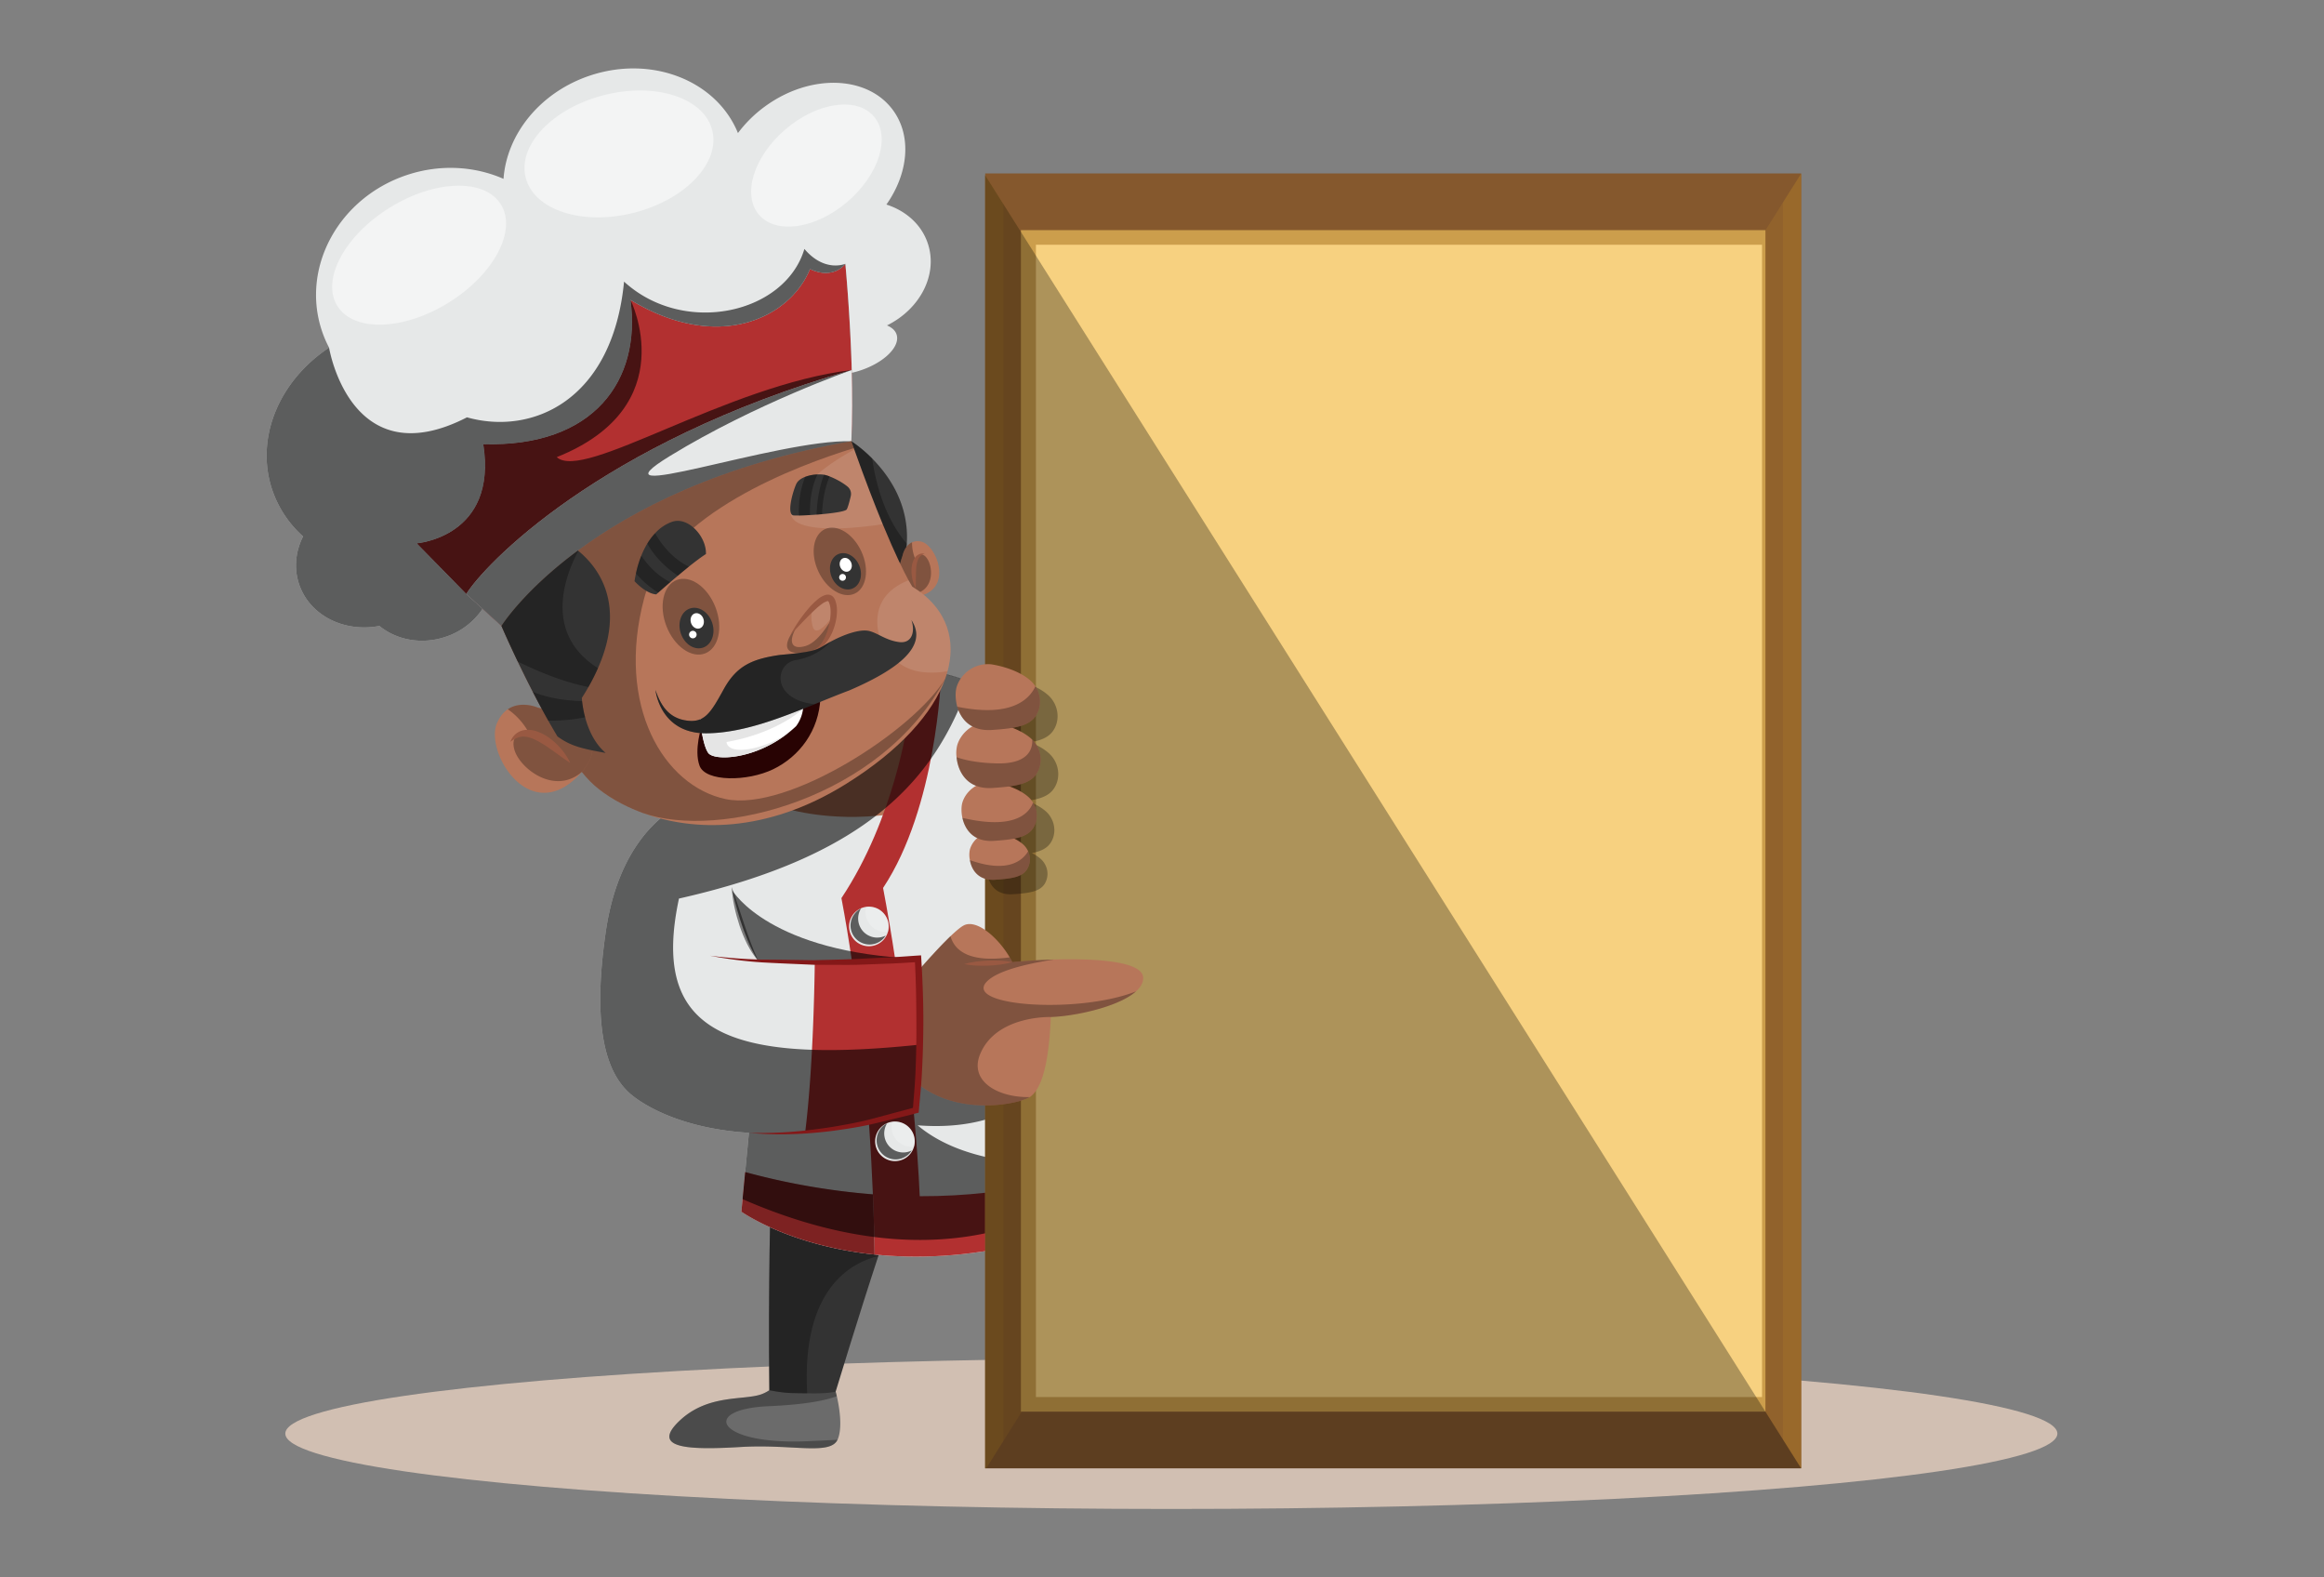 <svg xmlns="http://www.w3.org/2000/svg" viewBox="0 0 2800 1900" id="chef-holding-empty-board"><rect x="0" y="0" width="2800" height="1900" fill="#808080" stroke="none"/><g data-name="Layer 1"><ellipse cx="1411.253" cy="1726.787" fill="#d1bfb2" rx="1067.515" ry="90.784"></ellipse><path fill="#6b6b6b" d="M1009.384,1733.522c-.082.205-.204.45-.327.695-8.997,19.016-55.004,4.989-116.552,8.711-62.284,3.721-108.618,2.045-74.471-30.958,1.063-1.022,2.127-2.004,3.231-2.985,33.616-29.444,74.634-22.206,95.573-29.404,19.916-6.871,28.954-26.991,30.222-30.099a2.724,2.724,0,0,0,.204-.408l58.685,23.948s1.226,4.351,2.249,8.686C1010.979,1693.812,1015.436,1718.718,1009.384,1733.522Z"></path><path d="M1009.057,1734.217c-8.997,19.016-55.004,4.989-116.552,8.711-62.284,3.721-108.618,2.045-74.471-30.958,1.063-1.022,2.127-2.004,3.231-2.985,33.616-29.444,74.634-22.206,95.573-29.404,19.916-6.871,28.954-26.991,30.222-30.099a2.724,2.724,0,0,0,.204-.408l58.685,23.948s1.226,4.351,2.249,8.686c-11.614,4.498-35.047,10.019-81.791,12.064-83.672,3.64-62.365,46.539,44.617,42.286C985.46,1735.444,998.056,1734.831,1009.057,1734.217Z" style="mix-blend-mode:soft-light" opacity=".3"></path><path fill="#333" d="M1074.418,1466.99c-4.782,12.307-10.336,28.283-16.171,45.919-22.674,68.581-51.426,163.324-51.426,163.324s-9.192,2.79-34.307,2.009c-13.444-.381-23.784.781-45.605-3.723-1.509-127.4,1.701-237.483,1.701-237.483S1097.808,1406.728,1074.418,1466.99Z"></path><path d="M1074.418,1466.99c-4.782,12.307-10.336,28.283-16.171,45.919-31.229,7.379-92.907,38.066-85.733,165.333-13.444-.381-23.784.781-45.605-3.723-1.509-127.4,1.701-237.483,1.701-237.483S1097.808,1406.728,1074.418,1466.99Z" style="mix-blend-mode:soft-light" opacity=".3"></path><path fill="#e6e8e8" d="M1373.811,1352.444a380.516,380.516,0,0,1-19.466,42.531.127.127,0,0,1-.041.082c-27.441,50.71-66.332,89.684-121.295,102.811-69.563,16.604-129.761,18.403-179.327,13.209-103.22-10.715-160.433-51.61-160.433-51.61l1.432-15.091,3.108-32.593h.041l4.498-47.275c-80.073-5.072-124.403-32.144-140.312-44.822-26.132-20.775-51.201-68.254-32.021-198.424,19.221-130.129,97.617-155.198,97.617-155.198s189.918-173.355,273.304-161.373c26.541,3.803,53.491,11.123,77.947,19.302a687.535,687.535,0,0,1,93.119,39.096l144.81,139.249S1430.778,1205.098,1373.811,1352.444Z"></path><path fill="#b7765a" d="M941.163,972.09s54.058,19.431,132.619,8.629c28.553-55.609,27.363-135.621,27.363-135.621Z"></path><path fill="#b23030" d="M1078.71 1156.637c-13.7.777-31.694 1.595-52.142 2.167-3.763-25.968-8.016-51.815-12.801-77.006 64.574-97.086 80.033-213.76 80.033-213.76l39.996-53s-5.276 157.406-69.85 254.492C1069.222 1097.216 1074.17 1126.62 1078.71 1156.637zM1354.344 1394.975c-27.441 50.751-66.332 89.766-121.336 102.893-69.563 16.604-129.761 18.403-179.327 13.209-.245-20.53-.859-45.067-2.004-72.466-1.104-26.541-2.658-55.822-4.825-86.78q25.702-5.46 53.941-13.782c3.518 37.624 6.011 72.712 7.321 102.811C1222.498 1441.146 1307.07 1414.768 1354.344 1394.975z"></path><path fill="#7c7c7c" d="M913.534,1157.373c-10.541-12.157-17.232-27.14-22.456-42.144-5.008-15.151-8.622-30.779-9.566-46.762,5.493,15.009,10.051,30.023,15.131,44.88C901.657,1128.243,906.974,1142.832,913.534,1157.373Z"></path><path fill="#b23030" d="M1103.41 1337.313c-50.465 14.967-94.755 22.983-133.278 26.214 8.956-71.934 11.041-166.689 11.533-204.149 66.822.082 124.403-4.498 124.403-4.498S1112.49 1250.901 1103.41 1337.313zM1053.682 1511.077c-103.22-10.715-160.433-51.61-160.433-51.61l4.54-47.684h.041a840.197 840.197 0 00153.848 26.828C1052.823 1466.011 1053.437 1490.548 1053.682 1511.077z"></path><path d="M1053.682,1511.077c-103.22-10.715-160.433-51.61-160.433-51.61l4.54-47.684h.041a840.197,840.197,0,0,0,153.848,26.828C1052.823,1466.011,1053.437,1490.548,1053.682,1511.077Z" style="mix-blend-mode:soft-light" opacity=".3"></path><path d="M1235.707,1303.697l4.867,17.748s-41.141,41.468-135.037,33.984c84.817,71.485,248.807,39.546,248.807,39.546a.127.127,0,0,1-.041.082c-3.476,4.09-155.525,182.189-459.623,49.32l3.108-32.593h.041l4.498-47.275c-80.073-5.072-124.403-32.144-140.312-44.822-26.132-20.775-51.201-68.254-32.021-198.424,19.221-130.129,97.617-155.198,97.617-155.198s189.918-173.355,273.304-161.373c26.541,3.803,42.869,7.682,67.324,15.861-40.301,116.9-121.388,210.086-350.197,261.778-33.085,154.707,48.134,201.41,290.234,175.931,28.75,58.767,157.815-63.919,198.343-64.982,40.568-1.063,66.741-4.335,66.741-4.335s-16.849,52.673-109.558,67.436C1251.166,1294.086,1235.707,1303.697,1235.707,1303.697Z" style="mix-blend-mode:soft-light" opacity=".6"></path><path fill="#333" d="M1092.509,654.935a140.227,140.227,0,0,1-7.276,35.819c-40.515,64.299-90.939-177.564-90.939-177.564l31.425,18.324s11.595,7.112,25.103,20.793C1071.011,572.654,1095.571,607.556,1092.509,654.935Z"></path><path d="M1092.509,654.935a140.227,140.227,0,0,1-7.276,35.819c-40.515,64.299-90.939-177.564-90.939-177.564l31.425,18.324s11.595,7.112,25.103,20.793C1054.463,578.657,1064.603,622.154,1092.509,654.935Z" style="mix-blend-mode:soft-light" opacity=".3"></path><path fill="#b7765a" d="M1107.356,718.046c-28.614,6.375-27.339-18.87-23.762-35.292l.015-.077a106.77,106.77,0,0,1,3.722-13.099s2.272-12.22,11.525-16.347a17.3,17.3,0,0,1,10.937-.85C1128.242,656.336,1149.052,708.805,1107.356,718.046Z"></path><path d="M1116.572,672.162c7.465,10.033,9.367,36.144-12.175,42.552-11.4,3.341-18.27-13.782-20.803-31.959l.015-.077a106.77,106.77,0,0,1,3.722-13.099s2.272-12.22,11.525-16.347a50.093,50.093,0,0,0,4.097,20.575S1109.107,662.129,1116.572,672.162Z" style="mix-blend-mode:soft-light" opacity=".3"></path><path fill="#995942" d="M1103.253,708.723a41.584,41.584,0,0,1-4.082-11.777,48.252,48.252,0,0,1-.891-12.563c.43-4.234,1.332-8.703,4.027-12.527a12.236,12.236,0,0,1,5.329-4.381,11.661,11.661,0,0,1,3.284-.738,31.081,31.081,0,0,1,3.201.273,12.36,12.36,0,0,0-8.056,7.069,35.307,35.307,0,0,0-2.211,10.729C1103.287,692.473,1103.697,700.376,1103.253,708.723Z"></path><path fill="#b23030" d="M1018.476,317.73s5.813,60.156,7.736,127.94c.754,28.548.874,58.474-.476,85.832-34.876,63.137-325.847,183.901-402.902,215.025-11.84,4.803-18.659,7.457-18.659,7.457l-42.336-38.481L502.029,654.461s97.825-7.554,80.206-119.505c134.276,3.936,190.375-77.697,177.388-173.74,105.518,64.064,192.044,22.059,216.264-37.123C1004.768,337.481,1018.476,317.73,1018.476,317.73Z"></path><path fill="#e6e8e8" d="M1117.951,293.545c12.253,37.356-9.471,78.793-49.337,98.431,5.841,2.389,10.005,6.038,11.589,10.868,4.753,14.49-14.868,33.923-43.81,43.416a100.165,100.165,0,0,1-10.122,2.777c.005-1.13-.027-2.248-.059-3.366-1.922-67.784-7.736-127.94-7.736-127.94l-.025.05c-.746,1.039-14.522,19.307-42.564,6.313-24.221,59.182-110.746,101.187-216.264,37.123,12.988,96.043-43.112,177.676-177.388,173.74,17.62,111.951-80.206,119.505-80.206,119.505l59.809,61.043,19.593,17.814a86.191,86.191,0,0,1-45.234,33.978c-28.829,9.456-58.65,3.397-79.064-13.353-42.687,8.233-84.491-12.826-96.929-50.749-6.312-19.244-3.942-39.413,4.971-57.09a131.304,131.304,0,0,1-37.488-56.955c-20.532-62.6,9.397-131.136,68.784-170.382a138.037,138.037,0,0,1-8.89-20.99c-25.075-76.448,21.203-160.25,103.386-187.206,39.998-13.119,81.124-10.309,115.686,4.851,3.813-53.868,44.332-104.771,105.007-124.672,74.373-24.394,151.882,6.646,177.436,69.521a153.274,153.274,0,0,1,32.403-31.942c54.392-39.823,123.552-37.808,154.455,4.423,22.98,31.455,18.306,76.328-7.994,113.624C1091.544,253.936,1110.414,270.565,1117.951,293.545Z"></path><ellipse cx="504.963" cy="307.365" fill="#fff" opacity=".5" rx="115.982" ry="67.337" transform="rotate(-31.798 504.963 307.365)"></ellipse><ellipse cx="745.731" cy="185.424" fill="#fff" opacity=".5" rx="115.982" ry="73.137" transform="rotate(-14.263 745.73 185.424)"></ellipse><ellipse cx="983.639" cy="199.435" fill="#fff" opacity=".5" rx="91.103" ry="57.449" transform="rotate(-40.503 983.64 199.435)"></ellipse><path d="M1018.476,317.73l-.025.05c-.746,1.039-14.522,19.307-42.564,6.313-24.221,59.182-110.746,101.187-216.264,37.123,12.988,96.043-43.112,177.676-177.388,173.74,17.62,111.951-80.206,119.505-80.206,119.505l59.809,61.043,19.593,17.814a86.191,86.191,0,0,1-45.234,33.978c-28.829,9.456-58.65,3.397-79.064-13.353-42.687,8.233-84.491-12.826-96.929-50.749-6.312-19.244-3.942-39.413,4.971-57.09a131.304,131.304,0,0,1-37.488-56.955c-20.532-62.6,9.397-131.136,68.784-170.382,0,0,25.532,156.206,166.152,83.921,79.26,22.232,175.523-20.793,189.244-163.461,72.404,66.19,194.187,38.533,217.279-39.379C993.696,328.7,1018.476,317.73,1018.476,317.73Z" style="mix-blend-mode:soft-light" opacity=".6"></path><path d="M1026.211,445.67C979.851,531.005,767.082,663.899,622.833,746.527c-11.84,4.803-18.659,7.457-18.659,7.457l-42.336-38.481L502.029,654.461s97.825-7.554,80.206-119.505c134.276,3.936,190.375-77.697,177.388-173.74,0,0,64.421,128.238-88.867,189.424C703.376,580.27,874.762,463.917,1026.211,445.67Z" style="mix-blend-mode:soft-light" opacity=".6"></path><path fill="#e6e8e8" d="M1026.211,445.67c.754,28.548.874,58.474-.476,85.832-40.247,72.881-421.562,222.483-421.562,222.483l-42.336-38.481C581.8,682.585,719.976,533.66,1026.211,445.67Z"></path><path d="M1025.735,531.502c-40.247,72.881-421.562,222.483-421.562,222.483l-42.336-38.481C581.8,682.585,719.976,533.66,1026.211,445.67c0,0-115.287,40.07-219.045,103.567C703.396,612.695,937.127,528.677,1025.735,531.502Z" style="mix-blend-mode:soft-light" opacity=".6"></path><path fill="#b7765a" d="M1143.028,802.716q-.579,2.823-1.384,5.72c-.792,2.935-1.736,5.919-2.768,8.89-14.565,41.22-54.125,86.251-119.799,127.1-97.087,60.389-184.887,56.714-244.546,34.864-.188-.064-.338-.14-.526-.203-.087-.013-.15-.076-.238-.089-24.295-8.958-43.903-20.957-57.496-32.84-13.994-12.211-29.623-34.25-44.635-59.124-35.383-58.565-67.462-133.05-67.462-133.05s26.096-41.994,92.123-90.816c65.711-48.635,170.95-104.049,329.439-131.667,1.004,2.805,1.957,5.585,2.924,8.277.186.566.421,1.157.607,1.723,13.233,37.16,24.682,66.714,34.252,89.904,15.169,36.692,25.681,57.526,31.146,67.561,2.975,5.377,4.484,7.682,4.484,7.682C1136.424,729.32,1151.403,763.776,1143.028,802.716Z"></path><path fill="#fff" d="M1063.518 631.407c-52.757 8.11-122.426 10.148-109.225-21.598 12.667-30.442 49.981-54.801 74.973-68.306C1042.499 578.662 1053.948 608.216 1063.518 631.407zM1143.028 802.716q-.579 2.823-1.384 5.72a101.966 101.966 0 01-32.905.721c-32.313-4.99-55.474-35.467-51.236-67.909 2.972-22.54 19.22-35.183 37.162-42.28 2.975 5.377 4.484 7.682 4.484 7.682C1136.424 729.32 1151.403 763.776 1143.028 802.716z" opacity=".11"></path><path d="M1138.876,817.326c-76.183,144.766-272.539,194.291-364.345,161.965-.188-.064-.338-.14-.526-.203-.087-.013-.15-.076-.238-.089-24.295-8.958-43.903-20.957-57.496-32.84-13.994-12.211-29.623-34.25-44.635-59.124-35.383-58.565-67.462-133.05-67.462-133.05s26.096-41.994,92.123-90.816c65.711-48.635,170.95-104.049,329.439-131.667,1.004,2.805,1.957,5.585,2.924,8.277C962.519,560.094,803.19,618.789,776.077,720.755c-34.365,129.295,23.564,226.019,98.183,241.749C948.916,978.221,1101.681,879.635,1138.876,817.326Z" style="mix-blend-mode:soft-light" opacity=".3"></path><path fill="#fff" d="M1004.37,741.08c-10.59,13.964-22.086,25.424-25.317,13.152a41.646,41.646,0,0,1,.029-21.826c9.553-9.611,18.889-16.059,22.588-9.749C1004.162,726.938,1004.984,733.648,1004.37,741.08Z" opacity=".11"></path><path d="M1004.37,741.08s-15.883,31.587-33.477,36.948-21.986-4.894-10.418-24.168c-13.211,15.701-19.974,32.862,1.774,32.703s32.178-8.718,35.706-21.411S1004.37,741.08,1004.37,741.08Z" style="mix-blend-mode:soft-light" opacity=".3"></path><path fill="#280303" d="M845.699,873.74s-10.05,29.19-2.855,48.635,57.565,19.278,88.841,4.113,55.177-46.172,56.762-86.213S845.699,873.74,845.699,873.74Z"></path><path fill="#fff" d="M967.412,837.623a54.14,54.14,0,0,1,.253,15.297,8.03,8.03,0,0,0-.117.916l-.038.012a43.356,43.356,0,0,1-8.376,20.844c-2.17,2.049-4.339,3.973-6.57,5.833-.101.075-.164.137-.265.212-41.746,34.673-92.362,36.187-99.132,25.995-7.157-10.734-9.664-40.295-9.664-40.295Z"></path><path fill="#e5e5e5" d="M967.412,837.623a54.14,54.14,0,0,1,.253,15.297l-.092.866-.025.05-.038.012c-1.501,1.412-32.353,29.544-92.229,39.905,2.474,18.246,50.031,7.788,77.018-13.016-41.746,34.673-92.362,36.187-99.132,25.995-7.157-10.734-9.664-40.295-9.664-40.295Z"></path><path fill="#b7765a" d="M701.128,929.643c-1.569,1.858-3.331,3.735-5.238,5.656-58.909,58.734-111.726-29.658-97.234-63.951,3.54-8.262,8.163-13.731,13.169-17.026,16.085-10.918,36.17-1.994,36.17-1.994a170.093,170.093,0,0,1,22.922,7.471l.13.04c9.095,3.682,19.276,8.734,27.405,15.355l.047.025C713.847,887.671,721.834,905.553,701.128,929.643Z"></path><path d="M701.128,929.643c-.025.047-.025.047-.061.058-32.79,28.66-75.056-4.194-81.347-26.777-6.265-22.631,17.25-20.632,17.25-20.632a82.171,82.171,0,0,0-25.145-27.969c16.085-10.918,36.17-1.994,36.17-1.994a170.093,170.093,0,0,1,22.922,7.471l.13.04c6.242,6.127,16.766,10.877,27.405,15.355l.047.025C713.847,887.671,721.834,905.553,701.128,929.643Z" style="mix-blend-mode:soft-light" opacity=".3"></path><path fill="#995942" d="M686.949,918.923c-6.396-4.151-12.25-8.469-18.071-12.671-5.854-4.137-11.562-8.265-17.484-11.674-5.838-3.447-11.901-6.314-17.977-7.161-6.068-.901-12.336,1.345-18.434,6.149a20.835,20.835,0,0,1,18.411-14.376c8.72-.774,16.562,2.539,23.338,6.303a78.482,78.482,0,0,1,17.62,14.659A70.964,70.964,0,0,1,686.949,918.923Z"></path><path fill="#333" d="M720.445,804.776a244.616,244.616,0,0,1-11.483,22.716c-2.45,4.298-5.07,8.686-7.944,13.151,0,0,.069,1.401.3,3.859a130.941,130.941,0,0,0,3.65,19.473c3.718,13.962,10.932,31.25,24.792,42.968-28.166-5.092-42.085-8.142-58.133-19.908-3.739-6.214-7.45-12.594-11.1-19.032l-.011-.036c-6.51-11.576-12.8-23.337-18.668-34.751-6.641-12.919-12.733-25.332-18.05-36.36-11.976-25.048-19.629-42.873-19.629-42.873s26.101-41.998,92.128-90.802a4.541,4.541,0,0,0,.515.397C719.012,681.695,755.325,725.793,720.445,804.776Z"></path><ellipse cx="832.468" cy="742.82" rx="31.661" ry="47.395" transform="rotate(-21.149 832.468 742.82)" style="mix-blend-mode:soft-light" opacity=".3"></ellipse><ellipse cx="839.138" cy="756.509" fill="#333" rx="19.942" ry="24.863" transform="rotate(-18.159 839.138 756.51)"></ellipse><path fill="#fff" d="M847.501 745.453c1.627 4.961-.392 10.077-4.51 11.428s-8.775-1.576-10.402-6.537.392-10.077 4.51-11.428S845.874 740.492 847.501 745.453zM839.066 762.938a4.532 4.532 0 11-5.719-2.894A4.532 4.532 0 01839.066 762.938z"></path><ellipse cx="1011.852" cy="676.184" rx="28.574" ry="42.773" transform="rotate(-24.735 1011.852 676.184)" style="mix-blend-mode:soft-light" opacity=".3"></ellipse><path fill="#333" d="M1035.35,681.47c4.591,11.511.828,23.827-8.404,27.509s-20.439-2.664-25.03-14.174-.828-23.827,8.404-27.509S1030.759,669.959,1035.35,681.47Z"></path><path fill="#fff" d="M1025.542 677.707c1.746 4.376.216 9.099-3.417 10.548s-7.993-.924-9.738-5.301-.216-9.099 3.417-10.548S1023.796 673.331 1025.542 677.707zM1018.931 693.932a4.09 4.09 0 11-5.315-2.284A4.09 4.09 0 011018.931 693.932z"></path><path fill="#995942" d="M977.353,783.961c5.927-1.415,10.113-5.616,13.209-10.303a62.392,62.392,0,0,0,6.929-15.508,80.132,80.132,0,0,0,3.063-16.661c.406-5.489.189-11.298-1.704-15.618a5.106,5.106,0,0,0-.985-1.702c-.04-.051-.422-.229-1.375.005a22.006,22.006,0,0,0-6.454,3.473c-4.53,3.166-8.694,7.314-12.938,11.313-8.341,8.217-16.355,16.966-24.666,25.592a175.669,175.669,0,0,1,20.118-29.802,95.153,95.153,0,0,1,12.957-13.105,26.754,26.754,0,0,1,9.099-4.999,9.49,9.49,0,0,1,7.264.767,8.982,8.982,0,0,1,2.838,2.707,14.254,14.254,0,0,1,1.426,2.593c2.638,6.75,2.538,13.233,1.886,19.484a70.943,70.943,0,0,1-4.711,18.026,55.05,55.05,0,0,1-9.704,15.841,30.814,30.814,0,0,1-7.36,5.807A17.605,17.605,0,0,1,977.353,783.961Z"></path><path fill="#333" d="M1023.463 831.526c-13.952 5.245-27.982 11.017-42.074 16.726-43.208 17.474-87.055 34.53-129.855 35.027-56.764.606-61.81-52.237-61.81-52.237 5.919 17.409 14.996 33.489 37.02 36.797 22.023 3.308 29.492-9.088 45.125-37.494 15.621-28.444 34.372-36.642 67.774-41.454 48.658-4.3 43.973-6.733 60.832-15.857s35.525-15.414 46.277-13.089c10.725 2.375 20.164 11.274 36.416 13.424s19.518-13.632 14.858-26.564C1119.022 778.075 1081.979 806.315 1023.463 831.526zM850.513 667.377c-5.479 3.427-12.84 9.018-20.567 15.146-4.388 3.571-8.901 7.266-13.213 10.937-3.253 2.697-6.355 5.344-9.23 7.792-6.368 5.432-11.576 10.066-14.464 12.601-1.526 1.336-2.358 2.111-2.358 2.111-12.842-.928-26.207-15.937-26.207-15.937.493-3.212 1.098-6.337 1.74-9.348a126.475 126.475 0 016.432-21.292 94.242 94.242 0 017.266-14.67 73.203 73.203 0 019.352-12.387 50.392 50.392 0 0120.498-13.828C829.372 621.778 851.391 646.736 850.513 667.377z"></path><path d="M807.502 701.253c-6.368 5.432-11.576 10.066-14.464 12.601a118.515 118.515 0 01-26.825-23.173 126.475 126.475 0 016.432-21.292C778.592 678.22 790.314 692.681 807.502 701.253zM829.946 682.524c-4.388 3.571-8.901 7.266-13.213 10.937-10.402-6.869-26.24-19.604-36.822-38.743a73.203 73.203 0 019.352-12.387C795.202 652.921 808.396 672.123 829.946 682.524z" style="mix-blend-mode:soft-light" opacity=".3"></path><path fill="#333" d="M1025.054,597.466c-1.231,5.294-3.176,12.869-4.786,15.989-1.28,2.468-15.229,4.535-29.878,5.872-2.198.178-4.397.355-6.558.521-2.726.226-5.389.389-7.926.552-5.05.277-9.622.481-13.201.527-2.989.061-5.3.025-6.592-.095-8.385-.844-1.59-27.145,3.196-37.784,1.815-4.022,5.91-6.828,10.817-8.688a46.401,46.401,0,0,1,14.845-2.905,41.122,41.122,0,0,1,7.897.377c.502.128.991.218,1.443.321a40.929,40.929,0,0,1,5.291,1.733c6.982,2.683,15.963,7.511,21.691,12.361A11.331,11.331,0,0,1,1025.054,597.466Z"></path><path d="M984.969 571.453c-8.788 17.677-9.405 38.985-9.064 48.945-5.05.277-9.622.481-13.201.527a111.053 111.053 0 017.42-46.567A46.401 46.401 0 01984.969 571.453zM999.599 573.885c-7.339 16.742-8.913 35.773-9.21 45.441-2.198.178-4.397.355-6.558.521.95-25.136 6.2-41.11 9.034-48.016.502.128.991.218 1.443.321A40.929 40.929 0 01999.599 573.885zM981.389 848.252c-43.208 17.474-87.055 34.53-129.855 35.027-56.764.606-61.81-52.237-61.81-52.237 5.919 17.409 14.996 33.489 37.02 36.797 22.023 3.308 29.492-9.088 45.125-37.494 15.621-28.444 34.372-36.642 67.774-41.454 48.658-4.3 43.973-6.733 60.832-15.857 0 0-13.545 17.315-41.824 22.077C933.476 799.397 928.736 842.284 981.389 848.252zM701.318 844.503a130.941 130.941 0 003.65 19.473 209.175 209.175 0 01-44.441 4.027l-.011-.036c-6.51-11.576-12.8-23.337-18.668-34.751C660.561 841.133 682.271 843.955 701.318 844.503zM720.445 804.776a244.616 244.616 0 01-11.483 22.716c-18.497-3.558-46.803-11.847-85.163-30.637-11.976-25.048-19.629-42.873-19.629-42.873s26.101-41.998 92.128-90.802a4.541 4.541 0 00.515.397C684.017 687.046 651.25 761.4 720.445 804.776z" style="mix-blend-mode:soft-light" opacity=".3"></path><path d="M1106.069,1154.879s-10.347.818-27.359,1.759c-13.7.777-31.694,1.595-52.142,2.167-14.027.368-29.2.573-44.903.573-22.125-.041-45.231-.573-67.641-1.963l-2.086-2.535c-16.727-27.155-26.746-69.236-29.567-82.363C883.721,1074.806,928.215,1147.517,1106.069,1154.879Z" style="mix-blend-mode:soft-light" opacity=".6"></path><rect width="983.084" height="1559.709" x="1186.96" y="208.911" fill="#85582d"></rect><polygon fill="#99692b" points="2169.732 1768.554 2170.06 1768.554 2170.06 209.019 1678.413 989.929 2169.732 1768.554"></polygon><polygon fill="#99692b" points="1678.441 989.89 1678.399 989.931 1248.098 1673.497 1231.168 1700.365 1209.043 1735.494 1188.228 1768.579 1186.96 1768.579 1186.96 211.119 1208.921 245.921 1230.023 279.333 1248.098 307.959 1248.098 308 1678.154 989.399 1678.441 989.89"></polygon><rect width="939.227" height="1493.431" x="1208.902" y="242.071" style="mix-blend-mode:multiply" fill="#85582d" opacity=".4"></rect><rect width="897.011" height="1423.16" x="1230.01" y="277.201" fill="#cc9e4c"></rect><rect width="874.813" height="1387.947" x="1248.103" y="294.808" fill="#f7d180"></rect><path d="M2170.044,1768.538a.449.449,0,0,1-.164.082H1186.96V211.119l21.961,34.802,21.102,33.412,18.075,28.627v.041l430.383,681.808,437.417,692.932,11.123,17.626,21.103,33.453Z" style="mix-blend-mode:soft-light" opacity=".3"></path><path d="M1259.912,1042.842a24.799,24.799,0,0,0-5.989-8.241,47.43,47.43,0,0,0-10.727-7.039c11.075-2.185,18.499-5.863,22.9-12.796,5.925-9.38,5.388-21.3-.276-30.55a28.03,28.03,0,0,0-5.57-6.772c-6.699-5.966-15.262-10.018-22.962-12.735,16.565-2.254,27.167-6.328,32.962-15.585,8.163-12.889,5.49-30.145-5.416-40.743a8.078,8.078,0,0,0-1.084-1.06c-6.629-5.916-14.915-10.166-22.72-13.179,13.987-2.38,23.187-6.508,28.435-14.892,6.846-10.797,6.021-24.657-.797-35.1a31.82,31.82,0,0,0-5.704-6.703c-17.867-15.947-47.794-19.832-47.794-19.832-22.333-1.893-37.766,13.959-41.561,28.005-1.414,5.309-1.583,14.155.929,23.105,2.658,9.225,8.222,18.495,18.265,23.753-9.637,5.509-16.131,14.586-18.409,23.015a39.101,39.101,0,0,0-.714,14.011c1.249,12.745,7.538,28.331,23.614,34.512-8.811,4.889-14.727,13.106-16.762,20.754-1.092,4.166-1.352,10.869.2,17.82,2.08,9.399,7.379,19.307,17.952,24.38a27.698,27.698,0,0,0-8.883,13.508,30.524,30.524,0,0,0-.055,12.999c2.007,11.636,10.063,25.012,30.55,23.643,20.555-1.303,32.658-3.449,38.318-12.491A23.09,23.09,0,0,0,1259.912,1042.842Z" style="mix-blend-mode:soft-light" opacity=".3"></path><path fill="#b7765a" d="M1152.472,912.028c1.665,17,12.298,39.058,43.164,37.102,28.722-1.864,45.506-4.866,53.404-17.484,8.163-12.889,5.49-30.145-5.416-40.743a8.091,8.091,0,0,0-1.084-1.06c-17.867-15.947-47.794-19.831-47.794-19.831-22.334-1.96-37.766,13.959-41.561,28.005A39.103,39.103,0,0,0,1152.472,912.028Z"></path><path fill="#b7765a" d="M1159.525,985.114c3.106,14.036,13.327,29.264,37.698,27.717,25.576-1.627,40.554-4.342,47.664-15.544,5.925-9.38,5.388-21.3-.276-30.549a28.027,28.027,0,0,0-5.57-6.772c-15.973-14.226-42.611-17.678-42.611-17.678-19.985-1.719-33.763,12.44-37.106,25.006C1158.232,971.46,1157.973,978.163,1159.525,985.114Z"></path><path fill="#b7765a" d="M1168.539 1036.001c2.007 11.636 10.063 25.012 30.55 23.643 20.555-1.303 32.658-3.449 38.318-12.491a23.089 23.089 0 001.296-21.79 24.799 24.799 0 00-5.989-8.241c-12.792-11.447-34.263-14.221-34.263-14.221a28.368 28.368 0 00-29.858 20.101A30.522 30.522 0 001168.539 1036.001zM1153.33 851.248c4.253 14.76 15.945 29.636 41.521 28.009 28.723-1.864 45.506-4.866 53.404-17.484 6.847-10.797 6.021-24.657-.796-35.1a31.827 31.827 0 00-5.704-6.703c-17.867-15.947-47.794-19.831-47.794-19.831-22.333-1.893-37.766 13.959-41.561 28.005C1150.986 833.452 1150.817 842.298 1153.33 851.248z"></path><path d="M1168.539 1036.001c2.007 11.636 10.063 25.012 30.55 23.643 20.555-1.303 32.658-3.449 38.318-12.491a23.089 23.089 0 001.296-21.79C1232.392 1036.087 1214.686 1052.433 1168.539 1036.001zM1159.525 985.114c3.106 14.036 13.327 29.264 37.698 27.717 25.576-1.627 40.554-4.342 47.664-15.544 5.925-9.38 5.388-21.3-.276-30.549C1240.061 979.25 1223.008 1000.012 1159.525 985.114zM1152.472 912.028c1.665 17 12.298 39.058 43.164 37.102 28.722-1.864 45.506-4.866 53.404-17.484 8.163-12.889 5.49-30.145-5.416-40.743.64 9.239-2.682 29.645-42.961 28.623C1177.742 918.913 1162.428 915.601 1152.472 912.028zM1153.33 851.248c4.253 14.76 15.945 29.636 41.521 28.009 28.723-1.864 45.506-4.866 53.404-17.484 6.847-10.797 6.021-24.657-.796-35.1C1240.396 842.095 1218.873 864.582 1153.33 851.248z" style="mix-blend-mode:soft-light" opacity=".3"></path><path fill="#b7765a" d="M1377.328,1177.821c.122,5.889-3.108,11.328-8.629,16.276a53.427,53.427,0,0,1-7.893,5.848q-1.595.982-3.313,1.963c-.572.327-1.145.654-1.717.941q-1.349.736-2.822,1.472c-.532.286-1.104.573-1.677.818-.9.45-1.84.859-2.781,1.268-2.658,1.227-5.399,2.372-8.261,3.436-1.391.531-2.821,1.063-4.253,1.554a6.441,6.441,0,0,1-.818.286c-1.145.409-2.331.818-3.477,1.186-3.475,1.145-7.075,2.208-10.714,3.189-.982.286-2.004.532-2.985.818-1.514.409-3.067.777-4.622,1.145-2.331.572-4.621,1.104-6.952,1.595-4.58.981-9.201,1.881-13.7,2.576-.736.123-1.513.245-2.249.368-3.681.573-7.279,1.063-10.756,1.432-.695.082-1.39.164-2.086.204-4.09.409-7.974.695-11.532.818-2.945,67.232-14.15,88.293-24.782,96.022-2.331,1.717-7.689,3.885-15.172,5.766-2.822.736-6.011,1.432-9.406,2.045-1.595.287-3.231.573-4.949.818-1.349.204-2.699.409-4.09.532q-2.147.307-4.294.491c-1.595.163-3.231.286-4.867.409-.614.041-1.226.082-1.841.082a160.124,160.124,0,0,1-29.404-.941c-3.108-.409-6.257-.9-9.406-1.554-2.045-.327-4.13-.777-6.175-1.308-3.067-.736-6.134-1.595-9.201-2.618a73.422,73.422,0,0,1-7.933-2.822,112.111,112.111,0,0,1-23.72-12.718q-2.453-1.718-4.785-3.558c3.681-56.641,1.922-111.931.736-136.918a.04.04,0,0,1,.041-.041c1.022-1.186,2.127-2.454,3.231-3.722,1.554-1.759,3.19-3.599,4.866-5.48.859-.941,1.718-1.922,2.577-2.862.859-.982,1.758-1.963,2.617-2.945,1.227-1.308,2.495-2.699,3.763-4.049,4.662-5.112,9.488-10.224,14.109-14.927q1.411-1.411,2.699-2.699c1.514-1.555,3.026-2.985,4.458-4.376,6.257-5.93,11.736-10.633,15.581-12.759,15.54-8.629,41.836,14.477,55.781,38.237,1.145,1.922,2.208,3.844,3.149,5.766,5.603-.573,12.023-1.104,18.934-1.595,1.309-.082,2.618-.164,3.967-.287q3.19-.183,6.502-.367c1.636-.123,3.354-.205,5.03-.287,3.681-.164,7.484-.327,11.328-.45,1.35-.082,2.74-.123,4.13-.123a.15.15,0,0,1,.123-.041C1319.624,1154.265,1376.96,1157.701,1377.328,1177.821Z"></path><path d="M1368.699,1194.097a53.427,53.427,0,0,1-7.893,5.848c-1.063.655-2.167,1.35-3.313,1.963-.572.327-1.145.654-1.717.941-.9.532-1.841.981-2.822,1.472-.532.286-1.104.573-1.677.818-.9.45-1.84.859-2.781,1.268-2.658,1.227-5.399,2.372-8.261,3.436-1.391.531-2.821,1.063-4.253,1.554a6.441,6.441,0,0,1-.818.286c-1.145.409-2.331.818-3.477,1.186-3.475,1.145-7.075,2.208-10.714,3.189-.982.286-2.004.532-2.985.818-1.514.409-3.067.777-4.622,1.145-2.331.572-4.621,1.104-6.952,1.595-4.58.981-9.201,1.881-13.7,2.576-.736.123-1.513.245-2.249.368-3.681.573-7.279,1.063-10.756,1.432-.695.082-1.39.164-2.086.204-4.09.409-7.974.695-11.532.818,0,0-66.128-2.372-85.349,45.067-13.086,32.348,21.675,52.101,59.83,51.364-2.617,1.636-7.647,3.599-14.436,5.357-2.863.736-6.011,1.432-9.406,2.045-1.595.287-3.231.573-4.949.818-1.349.204-2.699.409-4.09.532q-2.147.307-4.294.491c-1.595.163-3.231.286-4.867.409-.614.041-1.226.082-1.841.082a160.124,160.124,0,0,1-29.404-.941c-3.108-.409-6.257-.9-9.406-1.554-2.045-.327-4.13-.777-6.175-1.308-3.067-.736-6.134-1.595-9.201-2.618a73.422,73.422,0,0,1-7.933-2.822,112.111,112.111,0,0,1-23.72-12.718q-2.453-1.718-4.785-3.558c3.681-56.641,1.922-111.931.736-136.918a.04.04,0,0,1,.041-.041c1.022-1.186,2.127-2.454,3.231-3.722,1.554-1.759,3.19-3.599,4.866-5.48.859-.941,1.718-1.881,2.577-2.862s1.758-1.963,2.617-2.945c1.268-1.349,2.495-2.699,3.763-4.049,4.662-5.112,9.488-10.224,14.109-14.927q1.411-1.411,2.699-2.699c1.514-1.555,3.026-2.985,4.458-4.376,5.071,17.708,22.942,32.103,71.362,25.478,1.145,1.922,2.208,3.844,3.149,5.766,5.603-.573,12.023-1.104,18.934-1.595,1.309-.082,2.618-.164,3.967-.287q3.19-.183,6.502-.367c1.636-.123,3.354-.205,5.03-.287,3.681-.164,7.484-.327,11.328-.45,1.391-.082,2.822-.123,4.253-.164a.15.15,0,0,0-.123.041c-36.192,5.684-69.809,14.313-81.341,27.359C1162.382,1212.295,1300.281,1221.334,1368.699,1194.097Z" style="mix-blend-mode:soft-light" opacity=".3"></path><path fill="#995942" d="M1219.687,1158.879c-9.591,2.817-19.258,3.76-28.944,4.263-9.694.311-19.407.168-29.198-1.861,9.589-2.83,19.257-3.774,28.944-4.263C1200.184,1156.72,1209.896,1156.862,1219.687,1158.879Z"></path><path fill="#841818" d="M902.328,1364.508a497.574,497.574,0,0,0,50.882-1.19c16.898-1.311,33.72-3.459,50.434-6.083,16.698-2.784,33.338-5.857,49.708-10.31l49.048-13.145-2.645,3.147c1.107-15.112,2.63-30.18,3.21-45.335.687-15.145,1.036-30.311,1.126-45.481.064-15.171-.109-30.345-.313-45.518-.27-15.168-.814-30.353-1.611-45.46l4.209,3.644c-10.483.583-20.963,1.336-31.443,1.779l-31.441,1.155c-10.476.499-20.964.594-31.455.499l-31.458-.103c-20.972-.954-41.938-1.716-62.861-2.915a505.191,505.191,0,0,1-62.338-8.034,609.356,609.356,0,0,0,62.532,4.699c20.924.015,41.802.467,62.677.728,20.89-.623,41.781-.779,62.64-2.082l31.299-1.453c10.427-.541,20.821-1.39,31.232-2.069l3.975-.26.236,3.904c1.843,30.533,2.929,61.023,2.348,91.57-.237,15.266-.735,30.533-1.574,45.789-.732,15.263-2.412,30.482-3.679,45.714l-.209,2.509-2.437.64c-16.6,4.361-33.121,8.233-49.708,12.222-16.553,3.99-33.485,6.617-50.374,8.929C970.516,1366.389,936.2,1367.709,902.328,1364.508Z"></path><path fill="#e6e8e8" d="M1070.504,1119.031a22.214,22.214,0,0,1-.633,3.168,23.855,23.855,0,1,1-26.222-29.911,24.175,24.175,0,0,1,6.282.009A23.852,23.852,0,0,1,1070.504,1119.031Z"></path><path d="M1067.125,1126.883a22.925,22.925,0,1,1-29.703-32.629,22.527,22.527,0,0,0-3.303,9.158,22.939,22.939,0,0,0,19.752,25.735A22.677,22.677,0,0,0,1067.125,1126.883Z" style="mix-blend-mode:soft-light" opacity=".6"></path><path fill="#fff" d="M1070.504,1119.031a22.214,22.214,0,0,1-.633,3.168,23.132,23.132,0,0,1-6.317.017,23.852,23.852,0,0,1-20.538-26.76,22.247,22.247,0,0,1,.633-3.168,24.175,24.175,0,0,1,6.282.009A23.852,23.852,0,0,1,1070.504,1119.031Z" opacity=".22"></path><path fill="#e6e8e8" d="M1101.907,1377.851a22.211,22.211,0,0,1-.633,3.168,23.855,23.855,0,1,1-26.222-29.911,24.175,24.175,0,0,1,6.282.009A23.852,23.852,0,0,1,1101.907,1377.851Z"></path><path d="M1098.528,1385.704a22.925,22.925,0,1,1-29.703-32.629,22.525,22.525,0,0,0-3.303,9.158,22.939,22.939,0,0,0,19.752,25.735A22.676,22.676,0,0,0,1098.528,1385.704Z" style="mix-blend-mode:soft-light" opacity=".6"></path><path fill="#fff" d="M1101.907,1377.851a22.211,22.211,0,0,1-.633,3.168,23.131,23.131,0,0,1-6.317.017,23.852,23.852,0,0,1-20.538-26.76,22.276,22.276,0,0,1,.633-3.168,24.175,24.175,0,0,1,6.282.009A23.852,23.852,0,0,1,1101.907,1377.851Z" opacity=".22"></path></g></svg>